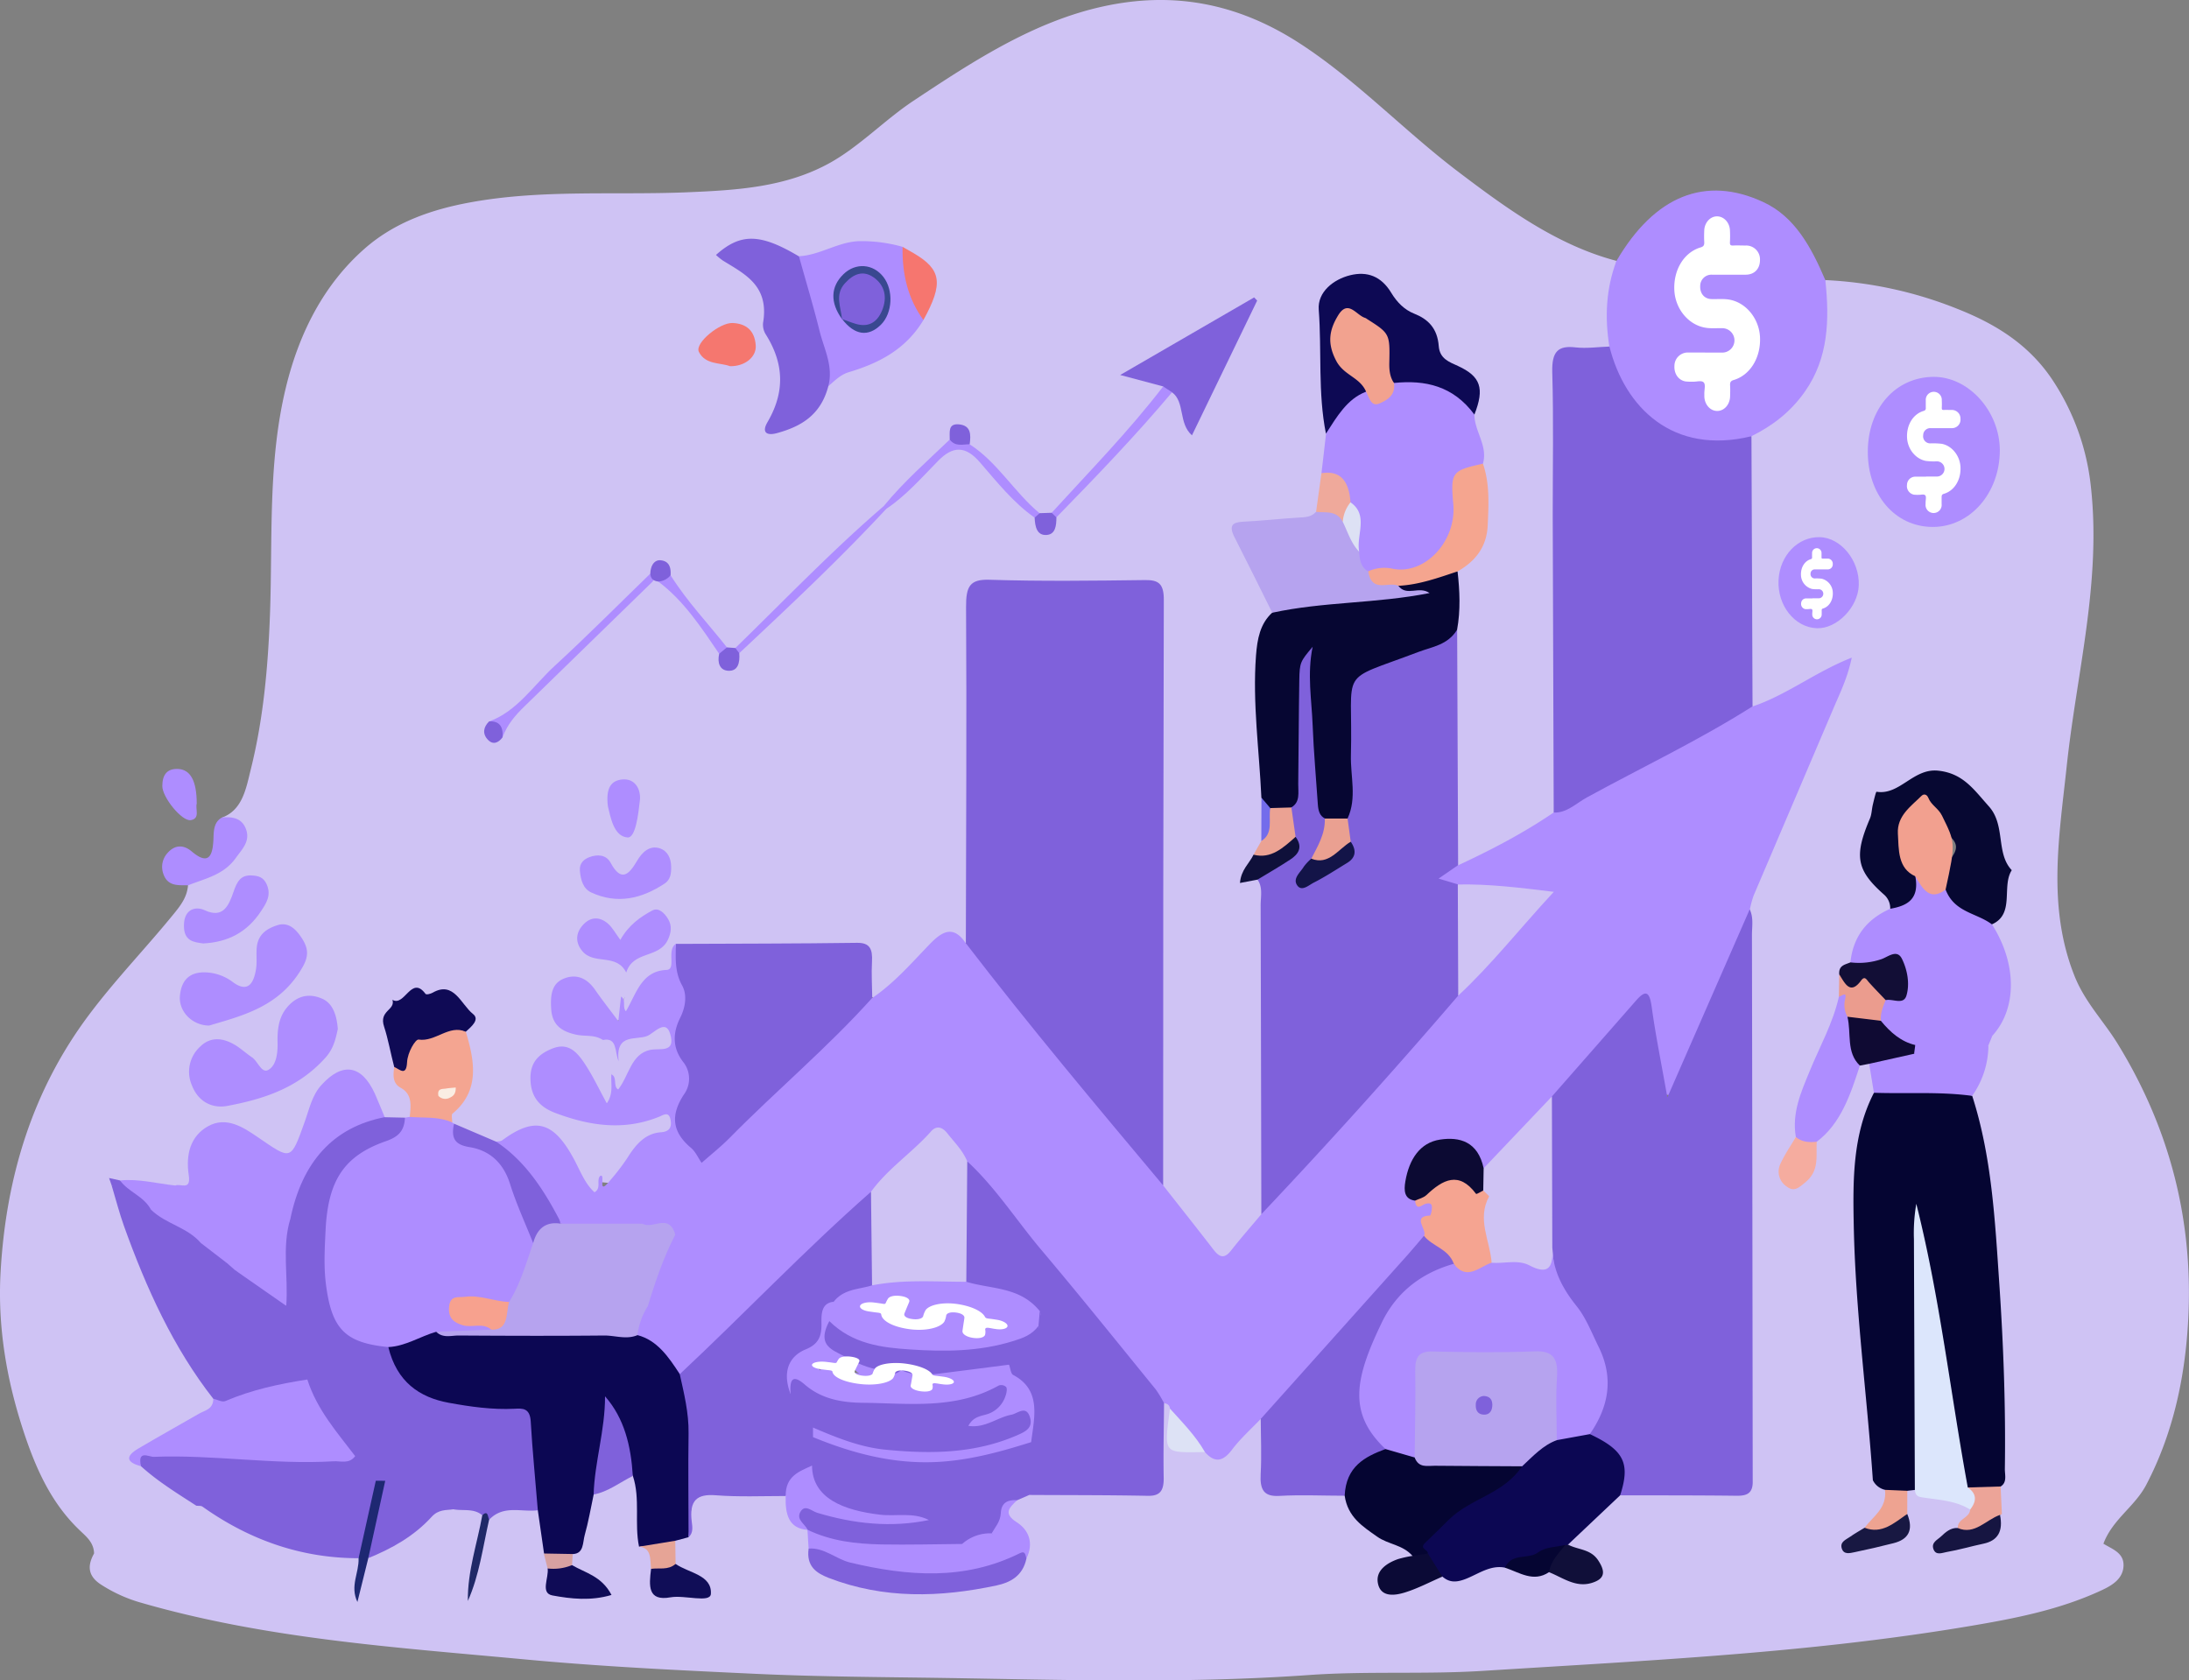 <svg id="Layer_1" data-name="Layer 1" xmlns="http://www.w3.org/2000/svg" viewBox="0 0 927.43 712.08"><rect x="0" y="0" width="927.43" height="712.08" fill="#808080" stroke="none"/><defs><style>.cls-1{fill:#cfc3f4;}.cls-2{fill:#ae8dff;}.cls-3{fill:#7f61db;}.cls-4{fill:#060632;}.cls-5{fill:#b6a3ef;}.cls-6{fill:#0d0954;}.cls-7{fill:#f5a58f;}.cls-8{fill:#f4a591;}.cls-9{fill:#0f0a55;}.cls-10{fill:#f5776f;}.cls-11{fill:#f6766f;}.cls-12{fill:#eba293;}.cls-13{fill:#efa99b;}.cls-14{fill:#0f103a;}.cls-15{fill:#736ceb;}.cls-16{fill:#050532;}.cls-17{fill:#070832;}.cls-18{fill:#0f0a33;}.cls-19{fill:#120e36;}.cls-20{fill:#f5ac9f;}.cls-21{fill:#eb9c8e;}.cls-22{fill:#eca498;}.cls-23{fill:#0c0753;}.cls-24{fill:#dce6fc;}.cls-25{fill:#0b0a36;}.cls-26{fill:#100d57;}.cls-27{fill:#0f0b56;}.cls-28{fill:#100f39;}.cls-29{fill:#181842;}.cls-30{fill:#161541;}.cls-31{fill:#1e2872;}.cls-32{fill:#dde2f5;}.cls-33{fill:#eea391;}.cls-34{fill:#e6a496;}.cls-35{fill:#202967;}.cls-36{fill:#d7a1a2;}.cls-37{fill:#f5a491;}.cls-38{fill:#0c0a33;}.cls-39{fill:#131448;}.cls-40{fill:#eaa091;}.cls-41{fill:#f7a18e;}.cls-42{fill:#f2a28f;}.cls-43{fill:#dde1f4;}.cls-44{fill:#394890;}.cls-45{fill:#faede3;}.cls-46{fill:#f2a08f;}.cls-47{fill:#fff;}</style></defs><path class="cls-1" d="M44.51,669.25c-.13-4.74-3.39-7.2-6-9.74C26.7,648.29,20.06,634,14.69,617.69,7.39,595.58,3.6,573.08,4.9,550c2.28-40.49,13.63-77.15,37.36-108.87,11.51-15.39,24.6-28.79,36.54-43.56,2.7-3.34,5.11-6.71,5.51-11.41.94-3.51,3.77-3.95,6.27-4.87a29.18,29.18,0,0,0,8-4.36c9.7-7.65,9.76-12.65.23-19.56,8.51-3.14,10.1-12.25,12-20,5.42-21.58,7.41-43.72,8.23-66.24,1.16-32-.94-64.33,6.72-95.9,5.76-23.78,16.45-44,33.32-58.85,12.82-11.29,28.54-16.67,44.81-19.65,30.51-5.59,61.25-3,91.89-4.28,20.61-.87,41.75-2,60.61-12.53,12.52-7,23.15-18.18,35.28-26.24C417,36.85,442.44,20.22,471.86,13.73s56.71-1.61,83.08,15.38c24.12,15.55,44.27,36.94,67.1,54.32,21.07,16,42.28,31.44,67.43,38.07-1,12.78.35,25.8-3.08,38.34-4.27,2.28-8.88,1.69-13.36,1.83-5.13.15-7.83,2.7-7.9,8.68,0,3.42-.12,6.83-.12,10.25q0,78.42,0,156.85c0,5.12.23,10.25-.52,15.33-.43,2.36-1.18,4.74-3,6a192.16,192.16,0,0,1-34.21,19.35c-2.55,1.11-5.37,1.18-6.72-2.63-2.21-10.82-1-21.79-1.07-32.68-.15-21.52-.28-43,.16-64.56-.12-8-.54-16.11.61-24.11.17-.64.23-1.52.65-1.85,14.34-11.5,12.67-27.67,10.06-44.1.37-7.14-3.37-13.44-3.31-20.52,1.9-13.23,1.91-13.24-9-20.56-1.83-1.23-4.19-2.44-4.64-4.63-3.08-15.14-16.65-18.69-24.57-28.5-7.57-9.38-22.28-2.32-24.23,10.53a31.34,31.34,0,0,0,1.3,14.07c1.73,5.58,2.51,11.35.83,17-2,6.92-.09,13.45.94,20.11.29,5.48-1.43,10.69-1.59,16.11a84.3,84.3,0,0,1-3,16.07c-3.5,5.79-8.94,4.8-14,4.93-21.38.54-21.57.94-11.54,22.23,2.63,5.58,7.06,10.54,5.64,17.84-7.05,19-3.62,38.8-3.1,58.31.15,5.72,1,11.46.94,17.24-.46,5.74.08,11.53-.52,17.26-.45,3.24-2,5.94-3.5,8.6-7.18,6.35.13,8.25,2.82,11.59a19.5,19.5,0,0,1,1.22,7c.06,43.12.68,86.24-.29,129.34-1.61,10-8.77,15.12-14.75,21.22-2.22,2.27-5.24,2.58-7.51.28-9.62-9.75-19.2-19.61-24.18-33.69-1.15-24.95-.43-49.91-.49-74.85-.13-53,0-106,0-158.93,0-15.7-.42-16.13-14.15-16.16-17.5-.05-35-.13-52.5,0-10,.09-10.8,1-10.83,12.41-.12,40.67,0,81.35-.06,122,0,4.09.12,8.21-.68,12.23-.83,3.58-2.57,5.34-5.91,3.55-4.76-2.54-8.21.31-11.28,3.76a227,227,0,0,1-17.11,16.76c-2.95,2.67-6.33,6.54-9.52,0-2.43-17.11-2.43-17.22-18.38-17.09-19.78.15-39.56-.58-59.3.44-4.67,11.14-18,12.39-21.79,24.61-.43,1.4-1.86,3.41-3.42,2.25-2-1.45-1.69-3.93-.07-7.62-2.43,4,.68,9.05-3,10-3.18.84-5.08-3-7-5.54a50.69,50.69,0,0,0-4.87-6c-2.83-2.81-6-4.86-9.81-3.09-3.28,1.5-4,4.84-3.71,8.46.4,5.12,3.29,7.78,7.43,9,4.29,1.22,9.12.41,12.66,4.4,3.23,4.27,4.34,9.41,4.86,14.8-.31,4.59,1.55,11.18-3.06,12.84-5.73,2.06-6.29-5.72-8.86-9.43-1.67-2.41-3-5.13-5-7.28-3-3.3-6.47-5.1-10.67-3.08-3.56,1.71-6.18,4.49-6.32,9.14-.17,5.37,2.2,9.31,6.52,11.2,11.38,5,23.07,7.8,35.36,5.26,2.37-.49,4.7-1.25,7.06-1.78,3.35-.75,7.58-3.42,9.2,2.37s-2.36,7.76-6.46,8.74c-8,1.91-11,10.14-16,15.85-2.83,3.23-2.76,3.28-8.55,2.64-.63-.07,0,.59-.06.9-.81,8.82-4.34,4-6.77,1.49-2.89-3-4.43-7.28-6.57-11-8-13.91-14-15.66-26.68-7.92a8,8,0,0,1-3.47,1.07,68,68,0,0,1-18.73-7.8,9.55,9.55,0,0,1-1.74-2.23c-.48-1.23-1.27-2.86-.37-3.8,9.54-9.93,7.76-22.49,6.51-34.94,4.48-8.25-2.82-10.56-6.27-12.31a21.06,21.06,0,0,0-16.27-1.3c-8.31,2.91-10.58,8.19-8.38,17.94.81,3.59,2.72,6.77,3.11,10.54,0,3.54,1.56,6.11,3.72,8.57,3.39,3.88,4.39,8.45,1.9,13.53a6.31,6.31,0,0,1-2.45,1.7,11.8,11.8,0,0,1-8.53-.44c-3.5-2-4.52-6.17-6.27-9.68-5.67-11.4-14.31-11.85-21-1-2.94,4.79-4.5,10.36-6.1,15.85-4.41,15.19-6.79,16.17-18,7.18a41.79,41.79,0,0,0-11-6.78c-11.52-4.44-18.62.42-18.74,14.09-.07,7.71-2.56,10.58-8.92,10.24-6.92-.76-13.79-2.22-20.77-2.29a10.57,10.57,0,0,1-2.36-.68c-.53-.21-1.18-1-1.37-.87-1.36.73.5,1.11.26,1.85a350.08,350.08,0,0,0,42.11,89.06c1.22,6-3,7.55-6.33,9.33-7.51,4-14.82,8.48-22.18,12.85-1.69,1-5.44,1.88-1.66,5.37,7.39,6.87,16.65,10.57,23.62,18.12C91.48,654,88,656,84.85,656.51c-13,2-25.07,6.85-36.85,13A3.67,3.67,0,0,1,44.51,669.25Z" transform="translate(-4.65 -10.97)"/><path class="cls-1" d="M778,129.66a171.39,171.39,0,0,1,56.05,12.23c15.83,6.26,30.36,15,40.53,30.59a101,101,0,0,1,15.94,44.79c4.45,40.31-6,78.76-10.21,118-3.17,29.88-8.46,59.82,3.27,89.27,4.46,11.2,12.36,19.08,18.31,28.78,21.33,34.74,31.84,73,29.94,115.13-1.14,25.22-6.29,49.59-17.84,71.66-4.91,9.37-14.28,14.62-18.17,25-6.33,2.32-11.48-2.28-17-4.09-9-3-18.9-2.58-27.2-8.52-2.15-3.91-1.75-8.14-1.22-12.38,1.85-16.67,1.5-33.42.54-50.07-2.15-37.39-3.63-74.91-11.69-111.52.36-8.51,4.66-15.78,6-24a27.87,27.87,0,0,1,2.49-5.79c8.42-11.59,7.15-24.27,3.18-37.19-.86-2.82-2.84-5.18-2.89-8.39,9.85-17.36,4.06-39.36-5.27-53-5.11-7.45-12-11.81-20.52-9.62-17.71,4.53-30.11,15.87-25.86,37.23a14.6,14.6,0,0,0,5.35,9.05c2.76,2.21,5.15,4.84,4.81,9.2-.65,3.49-3.29,4.6-5.68,5.84-6.35,3.31-8,10.39-10.74,16.67-1.29,2.29-3.61,3.77-4.08,6.72s-.17,5.79-.46,8.67c-1.47,9.94-6.13,18.39-10,27.23-4.25,9.82-8.17,19.72-8.36,30.92-.89,4.75-4.23,8.13-5.59,12.61-.73,2.44-.48,4.77,1.71,6.18,1.93,1.25,3.24-.23,4.74-1.45,4.5-3.68,3.71-9.66,5.21-14.64,8.73-9.59,12.38-23,19.63-33.69a4.1,4.1,0,0,1,4.17,1c3,4,3.37,8.6,2.57,13.51-9.78,27.88-7.3,56.82-5.4,85.61q2.21,33.57,6.15,67A32,32,0,0,1,800,639.3c-1.48,5.24-5.36,6.39-9.34,6-13.74-1.22-27.42-3.07-41.11-4.86a5.47,5.47,0,0,1-3-2.11c-2.83-5.33-2.09-11.27-2.09-17,0-73.82-.22-147.63.1-221.41-1.58-6.14.82-11.36,3.24-16.49,11.81-25,21.13-51.31,33-76.24a37.61,37.61,0,0,0,3.83-11.85c-11,3-19.47,10.74-29.46,14.39-3.64,1.33-7.62,3.89-9.8-2.51-1.88-18.33-.77-36.7-.8-55,0-18-1-36,.64-54,1-4.84,4.72-6.65,8-9,16.3-12,25.51-28.1,23-51C775.73,135.12,775.87,132.05,778,129.66Z" transform="translate(-4.65 -10.97)"/><path class="cls-1" d="M852.81,652.56a134.5,134.5,0,0,1,43,12.53c3.61,2.3,8.74,3.78,8.53,9.39s-5,8.34-9.13,10.29c-17.62,8.23-36.3,11.9-55,15.07-36.51,6.19-73.24,10-110.09,12.83-32.4,2.5-64.8,4.29-97.21,6.33-24.73,1.55-49.44,0-74.08,1.79-51.84,3.65-103.72,2-155.55,1.19-26.18-.38-52.42-.51-78.59-1.73-32.73-1.52-65.48-3.08-98.11-6.15C172,709,117,705.43,63.53,689.86a62.55,62.55,0,0,1-15.77-7.23c-5.41-3.37-6.52-7.56-3.25-13.38C56.54,661.7,69,655.69,83,654.63c2.26-.17,6.81.2,4.85-5.59,1.47-1.84,3.3-1.65,4.9-.61,19.56,12.77,40.92,18.66,63.12,21.37,4.47,3.53.54,7.71.76,11.26,1-3.41,1.46-7.35,3.22-10.83,9.47-6.36,19.5-11.64,28.1-19.62,2.63-2.43,6.12-2.48,9.44-2.61,4.28.19,8.81-.56,12.07,3.77.94,10.66-3.93,20-4.92,30.16,1.6-9.15,4.15-18.17,5.87-27.45,6.38-9.47,14.54-6.94,22.71-4.39,3.12,5.25,2.41,11.65,4.09,17.33.33,2.55,1.2,5,1.38,7.56,1.14,11.19,1.84,11.55,18.84,9.27-3-4.9-9.65-4.66-11.35-10.84a9,9,0,0,1,.37-4.5c5.29-7.55,3.52-18.26,9-25.74,5.91-3.14,11.05-9,18.52-6.62,5.68,7.71,1.66,17.24,3.79,25.61,1.67,4.1,5,7.43,4.56,12.53-.91,7.9,2.06,11.37,9.1,10.4,3.18-.44,6.5.75,10.26-1.21-3.39-5-9.83-5.44-12.18-11.17a12.62,12.62,0,0,1,.46-9.47c1.19-1.8,2.88-3,4.12-4.77,4.67-16.92,4.67-17,21.3-16.9,6.8,0,13.66-.8,20.39.93,3,1,4.06,3.93,4.46,7,.57,4.31,3.28,6.19,6.24,8a6.28,6.28,0,0,1,1.81,2.42c1,2.51,1,5.21,1.3,7.87.89,5.86,4.6,8.48,9.12,10.06,21.43,7.53,43.23,6.18,65,3,5.45-.8,10.18-4,13.2-9.67,3.25-5.18.82-9.09-2.42-12.53-5-5.32-4.63-9.88,1-14.08a15.13,15.13,0,0,1,7.12-2.69c11.37-.69,22.76-.27,34.13-.32,19.21-.1,17.68,1.06,17.82-19.65,0-5.05-.49-10.2,1.4-15.05,1.3-2.34,3-2.63,4.94-1.11a7.54,7.54,0,0,1,.78,3.78c0,14.19,0,14.19,13.25,15.08,7.62,3.53,11.33-3.22,16.21-7.51,2.55-2.24,4.71-9.7,9.57-2.7,1.43,6,.93,12.14.85,18.2-.08,6.54,2.52,9,8.12,9.09,8,.18,16.15-1.18,24.1,1.17,6.71,10.57,15,18.74,26.33,22.43,2.14.7,3.48,2.54,3,5.39-1.68,3.33-5.12,3-7.6,4.67-1.79,1.22-3.91,2.54-3.37,5.26.68,3.42,3.43,3.28,5.79,3,6.24-.76,11.5-5.36,17.81-6,5.49.83,10.66-.41,15.68-3A16.78,16.78,0,0,1,642,673.19c6,1.39,11.88,3.36,18.09,2.38,4.62-.24,8.53,3.24,13.1,3.22,2.33,0,5.39.78,6.31-2.35,1-3.31-2-4.42-4.05-5.68-2.51-1.53-6.08-1.41-6.85-5.68,5.82-10.81,15.34-16.54,24.42-22.92,12.83-1.31,25.68-.46,38.52-.56,5.45,0,10.71-.56,15.72-3.13,13.06-.51,25.89,1.69,38.79,3.61,4,.59,9.73,3.87,12.09-3.87,3.19-.26,4.73,2.26,6.31,4.74,1.53,8.83-4.3,12.65-9.11,17.16-2,1.91-4.84,2.58-6.86,6.24,6.21-1.42,11.87-1.51,17.3-3.73,4.75-1.94,6.9-5.18,5-10.92-.47-3.1-.61-6.15,1-9a3.83,3.83,0,0,1,3.74-1.3c5.27,2.23,11,2.07,16.36,3.57,3.12.86,6.31,1.78,8.18,5.23.63,4.92-3,6.75-5.34,9.56-1.94,1.9-5,2.12-6.56,6.82,8.65-3.19,18.54-.29,22.83-12.23A3.76,3.76,0,0,1,852.81,652.56Z" transform="translate(-4.65 -10.97)"/><path class="cls-2" d="M778,129.66c1.8,16.81,1.33,33-8.6,47.17-6.12,8.76-13.9,14.62-22.74,19C731,206,705.54,198.18,693.3,179c-3.93-6.16-9-12.26-6.79-21.14-2-12.42-1.44-24.57,3-36.32,16.17-27.66,37.71-36.34,62.24-24.93C765.12,102.81,772.06,115.77,778,129.66Z" transform="translate(-4.65 -10.97)"/><path class="cls-2" d="M98.79,357.34c4-.24,8.1,0,10,4.77,2.08,5.33-1.6,8.69-4.16,12.32-5.22,7.38-13.09,8.77-20.29,11.69-4.12-.11-8.73.61-10.55-5.05a8.7,8.7,0,0,1,1.65-8.43c3.3-3.92,7.09-3.71,10.45-.86,7.57,6.39,9,1.29,9.22-6C95.2,362.21,95.58,359.05,98.79,357.34Z" transform="translate(-4.65 -10.97)"/><path class="cls-2" d="M88,351.5c-.68,2.28,1.57,6.31-2.51,7-3.75.63-12.11-9.7-12.07-14.46,0-5,2.23-7.43,6.66-7.23C85.34,337.06,88,341.87,88,351.5Z" transform="translate(-4.65 -10.97)"/><path class="cls-2" d="M538.8,612.23c-4.08,4.3-8.54,8.22-12.14,13-3.84,5.08-7.29,5.79-11.5,1.07-6.21-4.81-12.39-9.67-14.81-18.4-.19-1.67-1.26-2.14-2.51-2.35-14.88-13.42-25.89-31-39.17-46.22-15.64-17.86-29.86-37.26-45.6-55-9.27-14.13-9.32-14.21-21.55-3.18-5.59,5-11.5,9.7-16.43,15.65-24.16,23.52-48.27,47.1-72.81,70.13-3,2.82-5.87,5.88-9.78,7.12-7-4.88-12.29-12.21-18.88-17.72-.74-5.76,1-10.23,5.39-13.28,14-6.46,16.08-12.51,9.71-27.8-3.2-4.74-9-1.44-12.51-5.17-.84-2.3.2-3.87,1.61-5.29a6.36,6.36,0,0,1,3.38-1.33c11.79.06,17.46-7.49,19.33-19.82,22.73-23.76,47-45.54,70.33-68.48a4.63,4.63,0,0,1,3.34-1.31c9.09-6.12,16.47-14.61,24.18-22.62,5.23-5.43,10.09-8.59,15.48-.52,9.28,4.12,13,14.68,19.56,21.89C453.06,454,470,478.33,489.56,499.91c3.54,3.91,5.6,8.66,7.89,13.37,7.14,9.09,14.32,18.14,21.38,27.29,2.44,3.16,4.54,3.92,7.32.4,4.16-5.3,8.59-10.33,12.9-15.48,6.83-12.68,17.13-21.76,26.29-31.93,18.63-20.68,37.21-41.41,56-61.87,11.33-13.49,24-25.45,35.17-39.8-12-4.62-24-2.17-35.44-4.51a14,14,0,0,1-3.56-.73c-1.69-.64-3.88-1-4.17-3.31-.37-3,2.22-3.66,3.94-4.78,1.54-1,3.24-1.87,5.13-.92,13.91-6.47,27.57-13.56,40.49-22.36C672.24,347,683.4,342.48,694,337c16.1-8.41,32-17.39,48.08-25.78,1.62-.84,3.23-1.94,5.11-.9,14.32-4.77,26.73-14.7,42-20.67-1.78,8.62-5,15-7.79,21.59q-16.89,39.65-33.8,79.27a43.34,43.34,0,0,0-1.56,5.8,10.37,10.37,0,0,1-.7,5c-9.33,23.23-18.61,46.49-29.19,69-1.12,2.38-2.55,5.19-5.38,4.55-3.36-.77-3.43-4.41-3.57-7.4-.42-8.24-2.88-16-4.28-24-1.14-6.6-3.16-7.2-7.33-2.36-10.5,12.18-21.23,24.12-31.83,36.19-7.75,8.89-16.62,16.38-24.41,25.23-1.68,1.91-3.55,3.66-6.17,3.62-4.87-3.4-7.79-9.87-14.89-9.85-10.51,0-17.67,10.84-13.55,21.63,9.05,2.31,9,2.3,5.21,12.08-.72,1.82-.34,4-1,5.83-20.09,25-41.32,48.69-63.19,71.65C543.72,609.52,541.65,611.7,538.8,612.23Z" transform="translate(-4.65 -10.97)"/><path class="cls-3" d="M497.45,513.28c-28.29-33.75-56.61-67.48-83.59-102.61.09-47.48.39-95,.09-142.45-.05-8.76,1.58-11.83,9.84-11.58,22,.69,44,.41,66,.13,5.65-.07,8,1.46,7.94,8.49Q497.41,389.27,497.45,513.28Z" transform="translate(-4.65 -10.97)"/><path class="cls-3" d="M747.16,310.29c-22.75,14.42-46.81,25.79-70.24,38.62-4.49,2.46-8.51,6.65-14,6.37q-.21-63-.42-126.06c0-20.16.39-40.33-.19-60.47-.25-8.87,2.47-11.42,9.8-10.58,4.75.54,9.61-.19,14.42-.35,6.52,25.8,26.84,46.13,60.17,38Q746.93,253.08,747.16,310.29Z" transform="translate(-4.65 -10.97)"/><path class="cls-3" d="M622.47,432.85q-40.71,47.47-83.42,92.64-.12-65.48-.29-130.94c0-3.62,1-7.54-1.33-10.84,1.19-6,6.68-5.8,10-8.73s6.42-5.17,4.1-10.57c-1.22-4.2-2.19-8.41-.83-12.81,3.72-14.76,1.18-29.85,1.87-44.76.27-5.77-.27-11.64,1.93-17.1,1.13-2.79,2.54-6.56,5.43-5.94,3.07.66,2.75,4.76,2.72,7.79-.17,18.41,1.45,36.71,2.65,55a39.47,39.47,0,0,0,1.78,8.94c2,7.76-1,14-4.76,20-1.39,2.16-3.58,3.64-4.39,6.34,11-.78,17.44-6.37,17.41-15A44.07,44.07,0,0,1,574,356c1-15.27.42-30.56.4-45.83,0-9.4,3.31-15.24,11.27-18.38,12.09-4.76,24.3-9.07,36.34-14q.21,49.89.41,99.79l-8.27,5.69,8.14,2.44C627.16,401.44,626.49,417.13,622.47,432.85Z" transform="translate(-4.65 -10.97)"/><path class="cls-2" d="M176.21,484.58l2-.33c6.5-4.17,12.48-3.28,18,2.35l.77.52a10.79,10.79,0,0,0,7.92,7.52c9.72,2.41,15.6,9.56,19.09,19.72,2.72,7.92,6.09,15.56,8,23.85-2.19,9.76-3.94,19.78-12,26.12-4.87,1.47-9.53-1.21-14.34-1-2.51.14-6.35-1.1-6.6,3-.18,3,3.4,3.21,5.76,3.61s4.87.31,6.95,1.95c1.45,1.13,1.93,2.52.37,4.1-6.82,3.28-14,.82-21,1.94-7.31,1.65-14.08,5.87-21.75,5.83-17.93-.11-24.91-6.48-28.52-26.32a96.23,96.23,0,0,1-.52-30.43c2.18-15.59,8.36-28.35,22.8-33.58C168.14,491.65,172.3,488.34,176.21,484.58Z" transform="translate(-4.65 -10.97)"/><path class="cls-3" d="M176.21,484.58c-.22,5.89-3.14,8.23-8,9.94-17.74,6.2-24.59,16.54-25.62,37.77-.36,7.44-.8,15,.09,22.36,2.4,19.7,8.24,25.32,26.5,27.14,5.77,4.87,8.51,13.1,15.45,16.88,8.72,4.76,18.1,5.39,27.29,5.78,19.88.85,19.16-1.72,21.38,24.87.59,7,4.1,14.67-.75,21.61-7,.92-14.58-2.42-20.69,4.05-1.79.92-1.06-2.91-2.87-1.94-3.73-3.07-8.17-1.72-12.26-2.52-10.59.58-20.33-2.44-29.28-8.81a33,33,0,0,1-3.7-1.51c-4.14-2.78-6.47-7.7-10.14-11.05-8.63-9.78-16.27-20.36-21.17-33.2-3.36-9.5-6.52-19.07-8.14-29.21a21.52,21.52,0,0,1-.18-3.21c-.13-12-2-24.12,1-36,4.46-19.84,13.86-35,31.42-42.36,3.63-1.52,7.26-3.49,11.13-.78Z" transform="translate(-4.65 -10.97)"/><path class="cls-3" d="M374.2,433.81c-19,21.17-40.53,39.15-60.37,59.29-3.76,3.82-7.95,7.1-11.94,10.64-12.4-6.18-14.71-15.45-10.41-28.64,1.73-5.32,2.1-9.77-.56-14.53-1.3-2.33-2.95-5.27-2.17-7.63,4.57-13.81-.56-28.17,2.25-42,25.57-.11,51.15-.1,76.72-.45,5.45-.08,6.66,2.57,6.37,8C373.81,423.57,374.14,428.7,374.2,433.81Z" transform="translate(-4.65 -10.97)"/><path class="cls-2" d="M291,410.94c-.07,6-.56,11.85,2.66,17.64,2.14,3.84,1.49,9.05-.8,13.61-3.2,6.4-3.42,12.73,1.22,18.76a11.31,11.31,0,0,1,.71,13.25c-6.26,9.16-5.46,16.41,2.66,23.21,1.85,1.55,3,4.18,4.44,6.32-1.61,17.47-5.94,21.55-23.41,22.07-9.45,4.76-19.35,2.08-29.08,2.19-2,0-4-1.44-6.06,0-2.89,1.12-4.5-.92-5.88-3.22-6.05-10.13-12.7-19.62-21.84-26.49a2.87,2.87,0,0,1-.81-3.54c.88-.18,1.93-.07,2.63-.58,13.89-10.22,21.78-8.07,30.48,8.17,2.59,4.85,4.59,10.26,8.6,13.86,3.07-1.7.63-5.26,2.46-6.94,2.4-1.15-1.35,8.54,3.65,2.51a92.55,92.55,0,0,0,7.74-10c3.61-5.81,7.67-10.55,14.35-11,2.95-.2,4.66-1.57,4.06-5.08-.67-4-3-2.25-4.88-1.49-14.81,6-29.3,3.91-43.85-1.56-6.43-2.42-10.46-6.42-10.66-14.32-.19-7.33,3.68-10.81,9.37-13.06,7-2.77,10.76,2,14.16,7.26,3.11,4.83,5.63,10.16,8.82,16,3-4.37,1.58-8.55,1.95-12.34,1.23-2.18,2.85,5.9,4.77-.71,2.42-8.37,5.87-10.13,16.32-13.54-9.65.22-12.5,1.82-18.11,10.41-4.26-1.93-1.68-9.54-6.66-10.71-3.57-2.35-7.64-1.36-11.41-2.24-5.16-1.2-9.9-3.4-10.41-10.66-.37-5.34-.08-10.69,5-12.92,5.26-2.31,9.94-.65,13.56,4.57,2.88,4.16,6,8.1,9.87,13.32.49-4.51.81-7.39,1.14-10.42,2.34,1.46.4,4.44,2.08,6.22,4.4-7.39,6.55-17.06,17.16-17.51C291.37,421.86,286.91,413.54,291,410.94Z" transform="translate(-4.65 -10.97)"/><path class="cls-4" d="M566,357.8c-2.25-1.11-2.8-3.29-3-5.82-.74-11.22-1.78-22.43-2.21-33.66-.41-10.84-2.4-21.67,0-33.28-5.22,6.21-5.53,6.61-5.66,14.12-.24,14.67-.26,29.35-.45,44-.05,3.61.93,7.73-2.93,9.95-2.42,2.67-5.31,2.92-8.42,2.14s-3.17-3.91-4.26-6.3c-.9-20.06-3.8-40-2.28-60.19.53-7,1.73-13.5,6.87-18.18,6.84-7.29,15.72-5.3,23.76-6.13,11.92-1.23,23.85-3.57,35.93-2,1.19-.3.46-1.95.49-.58,0,.05-.17.08-.49.05-2.45-.23-5.6,1.87-6.79-2.6,8-4.82,16.35-8,25.62-6.24.94,8.26,1.31,16.52-.2,24.76-4,6.49-10.51,7.16-16.37,9.39C570.8,300.44,578,293,577,331c-.23,8.91,2.62,18.12-1.41,26.79C572.37,360.7,569.16,360.09,566,357.8Z" transform="translate(-4.65 -10.97)"/><path class="cls-2" d="M564.52,211.49q1-8.38,1.94-16.76c1.91-11,7.81-17.11,17.55-18.61,6.47,6,8.43-2.32,12.2-5,15.78-3,27.5,2.52,33.11,15.48,0,7.21,5.77,13.12,3.63,20.81a12.59,12.59,0,0,1-5.05,4.13c-4.65,2-5.88,5.49-5.57,11.11,1.12,19.71-11.38,33.43-28.71,32-3.29-.28-6.59.4-9.86-.42-3.81-1.55-5-5.05-5.45-9.19-.66-6.59,1.19-13.53-2.11-19.76C574.44,218.38,569.75,214.64,564.52,211.49Z" transform="translate(-4.65 -10.97)"/><path class="cls-3" d="M125.93,566.86q4.45,14.35,8.89,28.7c-.3.59-.55,1.5-1,1.65-11.42,3.61-22.92,6.87-34.51,9.67-2,.47-3.11-1.71-4.31-3.2C78.13,582.14,66.69,557,57.2,530.57c-2-5.6-3.5-11.45-5.22-17.19,7-1.07,10.77,6.39,16.67,8.25,7.21,4.92,16.19,6.51,21.62,14.76,2,5.68,6.27,7.64,11.1,8.71,2.19.68,3.68,2.39,5,4.3.56.77,1.09,1.55,1.71,2.25,7,7.77,7,7.77-1.73,11.79-6.43-.88-12.37,2.1-16.7,2.2,4.72-2.09,11.94-1.07,18.63-3.41C115,560.05,121.26,559.48,125.93,566.86Z" transform="translate(-4.65 -10.97)"/><path class="cls-3" d="M155.13,628c3.88,2.42,6,6.71,8.74,10.4a47.36,47.36,0,0,1-7.3,32.86c-23.9,0-45.89-7.48-66.11-21.84-.68-.49-1.74-.29-2.63-.41-8-5.18-16.18-10.17-23.44-16.73-4.15-6.62,1.64-6.36,4.21-6.73a97,97,0,0,1,26.14-.29c17.14,2.19,34.28,1.64,51.43,1.7A76.55,76.55,0,0,1,155.13,628Z" transform="translate(-4.65 -10.97)"/><path class="cls-2" d="M167.65,484.36c-21.86,4.27-35,18.94-40,43.18-2.65,2.57-5.58,1.81-8.47.81-12-4.14-23.68-9.24-36.26-10.76-2-.24-4.24-1-4-4.26,2.18-1,6.72,2.41,5.7-4.38-1.32-8.79.69-16.51,8.11-20.7,7.77-4.39,15,.39,21.13,4.59,14.36,9.82,13.89,10.21,20-6.82,1.86-5.22,3-10.9,6.93-15.24,8.87-9.8,17-8.72,22.66,3.57C164.89,477.63,166.23,481,167.65,484.36Z" transform="translate(-4.65 -10.97)"/><path class="cls-2" d="M155.13,628c-2.57,3.48-6.1,2-9.25,2.19-25.41,1.52-50.7-2.88-76.1-1.89-2,.08-7-3.11-5.39,4-5.81-1.58-7.15-4-1-7.6,8.48-5,17-9.73,25.54-14.66,2.52-1.47,6.06-1.81,6.1-6.38,1.72.39,3.73,1.61,5.12,1,11.23-4.8,22.9-7.29,34.71-9.12C139,608.43,147.48,617.92,155.13,628Z" transform="translate(-4.65 -10.97)"/><path class="cls-5" d="M580.52,244.76c.15,3.43.67,6.65,3.83,8.31,3.45,4.17,9.44,1.56,12.75,6.13,3.55,4.7,8.68-.11,13.23,3.07-22.47,4.48-44.86,3.6-66.65,8.34-5.3-10.65-10.55-21.33-15.95-31.9-2.61-5.11-.92-6.46,3.64-6.67,7.78-.37,15.55-1.26,23.34-1.74,2.73-.17,5.41-.08,7.53-2.46,4.42-3.19,8.27-2.26,11.68,2S579,239.39,580.52,244.76Z" transform="translate(-4.65 -10.97)"/><path class="cls-3" d="M355.6,174.57c-3.19,12.34-11.65,17.16-21.76,19.93-4.35,1.2-6.61-.25-4-4.69,7.48-12.8,6.95-24.89-.74-37.12a7.83,7.83,0,0,1-1.16-4.88c2.68-15.83-7.7-20.66-17.05-26.44A25.79,25.79,0,0,1,308,119c10.45-9.35,18.74-9.15,35.13.6,3.61,1.5,4.23,5.28,5.29,8.78,3.06,10.22,5.35,20.71,8.33,31C358.29,164.54,358.8,169.75,355.6,174.57Z" transform="translate(-4.65 -10.97)"/><path class="cls-6" d="M629.32,186.65c-9-12.22-20.92-14.75-34.06-13.4-5.17-3.13-4.46-8.54-3.4-13.38,2.43-11.1-6.8-9-10.83-12.52-2.79-2.46-6.34-2.17-8.62,1.74-3.38,5.84-1.68,10.89,2.06,15.63,2,2.57,4.57,4.32,6.95,6.35,1.57,1.34,4.56,2.53,2,5.88-8,3-12.36,10.6-17,17.78-3.46-17.31-1.73-35-3.05-52.56-.57-7.46,6.26-12.85,13.35-14.58s13.07.32,17.37,7.45c2.41,4,5.6,7.22,9.72,8.84,5.87,2.31,9.83,6.19,10.4,13.74.4,5.38,4.44,6.73,8.11,8.41C632,170.47,633.7,175.5,629.32,186.65Z" transform="translate(-4.65 -10.97)"/><path class="cls-2" d="M78.87,513.33c16.73,2.61,32.35,10.18,48.76,14.21-3.64,12.08-.76,24.54-1.71,36.77-9.24-1.34-15.09-8.92-21.69-15.11l-3.52-3.09q-7.17-1.32-10.92-8.38c-5.93-6.87-14.84-8-21.16-14.16-4.41-4.09-10.63-5.7-13.13-12.39C63.4,510.38,71.09,512.49,78.87,513.33Z" transform="translate(-4.65 -10.97)"/><path class="cls-2" d="M147.77,447c-.92,4.35-1.87,8.42-5.23,12.16-11.66,13-26.5,17.61-41.7,20.46-5.4,1-11.82-1-14.84-8.63a14.4,14.4,0,0,1,3.44-16.5c4.83-4.77,10.65-3.57,16,.05,2,1.41,3.95,3.09,6,4.49,2.48,1.69,4.06,6.95,6.92,5.29,3.51-2,4-7.46,3.89-11.78-.13-6.46.78-11.87,5.53-16.3,4.35-4,9.11-4,13.53-2S147.36,441.39,147.77,447Z" transform="translate(-4.65 -10.97)"/><path class="cls-2" d="M355.6,174.57c2.2-8.49-1.84-15.77-3.73-23.4-2.64-10.63-5.8-21.09-8.73-31.63,8.74-.4,16.44-6,25.25-6.37a63,63,0,0,1,18.66,2.4c3,10.31,5.91,20.66,8.84,31-7.6,12.68-19.21,18.38-31.55,22.09C360.57,169.79,358.36,172.34,355.6,174.57Z" transform="translate(-4.65 -10.97)"/><path class="cls-3" d="M497.47,174.72l-18.22-4.85C499,158.45,517.48,147.72,536,137l1.29,1.33-27.63,57.11c-5.82-5.12-2.86-14.12-8.45-18.24C499.13,178,498.16,176.63,497.47,174.72Z" transform="translate(-4.65 -10.97)"/><path class="cls-2" d="M93.24,445.55c-7.22-.05-13-6.05-12.35-12.68.78-8.26,5.9-10.42,12.31-9.76a20.31,20.31,0,0,1,10.07,4c6.13,4.55,8.85,1,9.87-5.61.46-3,0-6.13.3-9.16.57-5.65,4.52-7.92,8.56-9.27,4.62-1.55,7.83,1.26,10.57,5.52s2.9,7.49.38,12C123.47,437.43,107.88,441.21,93.24,445.55Z" transform="translate(-4.65 -10.97)"/><path class="cls-7" d="M597.1,259.2c-4.29-1.95-11.25,3.24-12.75-6.14A16.47,16.47,0,0,1,594.8,252c13.72,2.63,26.94-11.83,25.58-27.32-1.19-13.64-.7-14.31,12.57-17.22,2.93,8.53,2.4,17.46,2,26.27-.46,9.41-5.62,15.29-12.7,19.35C614,255.81,605.78,258.81,597.1,259.2Z" transform="translate(-4.65 -10.97)"/><path class="cls-8" d="M196.24,486.6c-5.81-2.6-12-1.82-18-2.35.53-4.83,1.12-9.62-3.83-12.33-3.4-1.86-3.29-5.3-2.71-8.83a25,25,0,0,0,4.5-6.31,19.53,19.53,0,0,1,25.8-8.62c3.87,12.77,5.94,25.13-5.66,34.73C195.81,483.34,196.26,485.33,196.24,486.6Z" transform="translate(-4.65 -10.97)"/><path class="cls-9" d="M202,448.16c-7.09-3.16-12.87,4.41-20,3.32-1.31-.2-4.68,5.37-4.88,9.6-.31,6.15-3.16,3-5.45,2-1.5-5.7-2.61-12-4.29-17.07-2.29-6.9,4.89-6.93,3.54-11.37,5.18,3.08,8-10.64,14-2.53.36.49,2.17,0,3.08-.51,8.92-5.12,12,5,17,9C208.14,443,204.22,446.12,202,448.16Z" transform="translate(-4.65 -10.97)"/><path class="cls-2" d="M267.47,409.25c3.47-6.19,8.4-9.73,13.57-12.48,2.64-1.4,5.19,1.09,6.76,3.79s1.25,5.6-.17,8.61c-3.83,8.11-14.73,4.51-17.66,13.91-4.2-8.35-13.63-3.05-18.64-9.12-2.93-3.55-2.84-7.47.16-10.89,3.2-3.66,7.09-3.78,10.6-.84C264.18,404,265.6,406.74,267.47,409.25Z" transform="translate(-4.65 -10.97)"/><path class="cls-2" d="M289,378.27c.07,2.84-.31,5.48-2.7,7.07-9.89,6.54-20.23,8.89-31.18,3.8-3.42-1.59-4.44-5.33-4.79-9.16-.3-3.32,1.85-5,4.12-5.83,3.28-1.18,7-1.14,8.94,2.48,4.42,8.13,7.65,5.11,11.12-.8,2.27-3.88,5.41-6.77,9.74-5.37C287.26,371.45,289,374.43,289,378.27Z" transform="translate(-4.65 -10.97)"/><path class="cls-2" d="M90.74,410.75c-3.7-.54-8.21-.78-8.16-7.56,0-7,4.92-8.32,8.76-6.53,7.79,3.64,10.21-1.83,12.26-7.81,1.47-4.28,3-7.11,7.54-6.92,2.91.13,5.22.67,6.6,4,1.91,4.58-.36,7.89-2.49,11.13C109.31,406.11,101.09,410.24,90.74,410.75Z" transform="translate(-4.65 -10.97)"/><path class="cls-3" d="M214.81,494.73c12,7.9,20,19.93,26.88,33.16a1.89,1.89,0,0,1,.42,1.63c-.13.55-.26.83-.39.83-4.33,1.28-7.11,5.57-11.17,7.4-3.31-8.34-7.1-16.48-9.8-25.07-3-9.55-9.23-14.35-17.22-15.63-6.09-1-7.87-3.64-6.52-9.93Z" transform="translate(-4.65 -10.97)"/><path class="cls-10" d="M313.93,166.14c-4.08-1.56-10.46-.55-13.19-6.09-1.82-3.69,8.86-12.49,14.37-12.21s9.27,3,9.73,9.49C325.19,162.24,320.23,166.28,313.93,166.14Z" transform="translate(-4.65 -10.97)"/><path class="cls-2" d="M211.88,316.66c11.68-4.12,18.8-15.26,27.75-23.5,14-12.86,27.41-26.39,41.1-39.66,2.09,2.69.64,3.69-.44,4.75q-26.69,26-53.39,52c-3.88,3.76-7.37,7.77-9.35,13.19C215.22,321.66,212.77,320,211.88,316.66Z" transform="translate(-4.65 -10.97)"/><path class="cls-2" d="M443,230.32c-8.93-6.27-15.94-15.07-23.17-23.43-6.13-7.1-11.45-7-17.68-.67-7.06,7.18-13.76,14.9-22.05,20.4-.94.22-1.24-.22-1-1.23,8.51-10.4,18.41-19,27.92-28.14,3.17-1.25,5.93-.34,8.45,2,11.66,7.42,19,20.41,29.63,29.21C445,230,444.49,230.8,443,230.32Z" transform="translate(-4.65 -10.97)"/><path class="cls-11" d="M395.89,146.57c-6.6-9-9.07-19.51-8.84-31,1.57.91,3.16,1.79,4.73,2.71C403.55,125.17,404.41,131.09,395.89,146.57Z" transform="translate(-4.65 -10.97)"/><path class="cls-2" d="M262.2,352.64c-1-8.15,1.65-10.95,6.11-11.38,5.52-.53,8,4.35,7.43,9-.63,5.64-1.79,15.81-5.17,15.58C264.5,365.46,263.25,356.63,262.2,352.64Z" transform="translate(-4.65 -10.97)"/><path class="cls-1" d="M260,451.68c6.28-1.32,5,4.86,6.74,9-1.41-12.21,7.56-8.7,12.28-10.79,2.8-1.23,7.64-7.18,9.54-.91,2.58,8.47-4.55,6-8.49,6.89-8.11,1.74-8.95,11.07-13.51,16.76-2.31-1.28-.21-5.3-2.88-6.39C263.65,461,261.72,456.38,260,451.68Z" transform="translate(-4.65 -10.97)"/><path class="cls-2" d="M316.22,285.55c20.81-20.26,41-41.32,62.9-60.16a8.33,8.33,0,0,0,1,1.23c-19.92,21.45-41.09,41.28-62.24,61.12C316.39,287.91,315.62,287.39,316.22,285.55Z" transform="translate(-4.65 -10.97)"/><path class="cls-2" d="M497.47,174.72l3.75,2.48c-15.59,18.55-32.25,35.82-49,53-1.78.83-2.19-.16-2-1.94C466.23,210.71,482.81,193.8,497.47,174.72Z" transform="translate(-4.65 -10.97)"/><path class="cls-12" d="M542.83,353.39l8.95-.26q.88,6.22,1.78,12.45c-5.27,10.19-10.14,12.26-17.81,7.56q1.65-2.89,3.29-5.8C542.5,363.46,538.84,357.09,542.83,353.39Z" transform="translate(-4.65 -10.97)"/><path class="cls-13" d="M573.55,232.07c-2.73-5-7.28-3.7-11.3-4.23q1.13-8.18,2.27-16.35c8.37-1.35,11.7,3.76,12.31,12.34A9.32,9.32,0,0,1,573.55,232.07Z" transform="translate(-4.65 -10.97)"/><path class="cls-14" d="M535.75,373.14c7.41,1.94,12.57-2.94,17.81-7.56,3.24,4.42,1.19,7.38-2.28,9.64-4.55,3-9.23,5.68-13.85,8.49L530,385.13C530.44,379.47,534,376.83,535.75,373.14Z" transform="translate(-4.65 -10.97)"/><path class="cls-2" d="M309.35,288c-7.64-11.24-15.12-22.65-25.81-30.59,1-2.7,2.81-3.48,5.22-2.67,7,11.14,15.89,20.4,23.87,30.56C312.24,287.28,311.12,288.14,309.35,288Z" transform="translate(-4.65 -10.97)"/><path class="cls-3" d="M309.35,288l3.28-2.7,3.59.27,1.65,2.19c.3,4.05-.53,7.71-4.74,7.44C309.64,295,308.47,291.84,309.35,288Z" transform="translate(-4.65 -10.97)"/><path class="cls-3" d="M450.22,228.26l2,1.94c0,3.49-.39,7.14-4.05,7.45-4.2.35-5-3.47-5.17-7.33l2.1-1.89Z" transform="translate(-4.65 -10.97)"/><path class="cls-3" d="M415.48,199.22c-2.93,0-6.08,1.16-8.45-2,.06-3.1-.84-6.84,3.9-6.43C416,191.26,416.06,195,415.48,199.22Z" transform="translate(-4.65 -10.97)"/><path class="cls-3" d="M288.76,254.72a7.17,7.17,0,0,1-5.22,2.67c-3.3-.36-3.84-2.76-3-5.74.56-2,2-3.47,4-3.26C288,248.72,289,251.18,288.76,254.72Z" transform="translate(-4.65 -10.97)"/><path class="cls-3" d="M55.5,511.18c3.7,5.05,10,6.56,13.12,12.39C61.88,522.68,58,515.76,52,513.38l-1.14-3.23Z" transform="translate(-4.65 -10.97)"/><path class="cls-3" d="M211.88,316.66c4.22-.24,6.08,2.06,5.67,6.78-1.81,2.4-4.07,3.24-6.19,1C208.94,321.89,209.44,319.07,211.88,316.66Z" transform="translate(-4.65 -10.97)"/><path class="cls-15" d="M542.83,353.39c-.86,4.79,1.5,10.71-3.79,13.95L539.1,349Z" transform="translate(-4.65 -10.97)"/><path class="cls-3" d="M662.16,475.59q17.76-20.23,35.52-40.49c4.4-5.06,5.89-3.84,6.81,2.9,1.64,11.91,4.06,23.68,6.58,38,12.21-27.9,23.55-53.79,34.89-79.69,1.71,3.52.94,7.35.95,11q.2,115.57.32,231.15c.18,5.64-2.81,6.38-7,6.33-16.4-.2-32.81-.15-49.21-.19,1.17-12.23-4.57-19.69-13.44-25a8.49,8.49,0,0,1,1.14-6.8c6.81-11.44,4.84-22.56-.76-33.62-2-3.84-3.43-8.16-6.12-11.28-7.48-8.7-11-19.15-12-31-1.19-16.56-.41-33.13-.53-49.69A28.4,28.4,0,0,1,662.16,475.59Z" transform="translate(-4.65 -10.97)"/><path class="cls-16" d="M816,642.32l-3.24.37c-3.24,2.59-6.4,2.72-9.45-.4a7.65,7.65,0,0,1-5.17-4.08c-2.47-35.93-7.36-71.63-8.09-107.72-.39-19.41-.53-38.87,8.56-56.47,14-3.61,27.92-6.1,41.62,1.32,8.27,25.65,9.65,52.65,11.47,79.45,1.78,26.18,2.75,52.45,2.36,78.74,0,2.53,1,5.59-1.77,7.33-4.76,3.62-9.64,3.11-14.57.51-2.32-2.46-3.24-5.73-3.75-9.11-4.92-32.64-11.08-65-15.5-97.76-.4-3-1.19-6-.67-7.1-.92,3.93,1.13,9.65,1.1,15.39-.13,28.68,0,57.36-.11,86C818.75,633.49,819.5,638.52,816,642.32Z" transform="translate(-4.65 -10.97)"/><path class="cls-2" d="M788.62,418.77c1.28-11.71,7.63-18.59,16.88-22.71,4.49-3.66,8.55-7.71,10.14-14.05,4.87.64,8.16,6.8,13.73,5.06,4.91,7.56,15,6.91,19.21,15.56,10.65,16.7,10.71,35.69.17,47.26-9.79,9.58-21.3,7.67-32.75,6.31-6.72-2-12.91-4.92-16-12.82a9.54,9.54,0,0,1,2.73-8.76c1.47-1.2,3.37-1.47,4.85-2.64,3.11-2.46,2.53-5.9,1.53-9.21s-3.42-3.22-6-2.69C798.24,421.11,793.19,423.27,788.62,418.77Z" transform="translate(-4.65 -10.97)"/><path class="cls-2" d="M796,202.22c.07-18.28,11.8-31.52,28-31.56,14.75,0,27.88,14.58,27.93,31.08,0,18.18-12.57,32.58-28.5,32.52S795.89,220.6,796,202.22Z" transform="translate(-4.65 -10.97)"/><path class="cls-17" d="M816.13,382.29c1.85,9.92-3.68,12.55-10.63,13.77a7.69,7.69,0,0,0-2.74-6.1c-11.6-10.29-12.63-16.26-5.86-32.14.75-1.76.76-3.91,1.22-5.84s1.3-5.56,1.59-5.51c9.81,1.6,15.54-10.06,26.12-8.93s15.08,8,21.5,15.17c7.11,8,2.84,19.79,9.66,27-4.44,6.88,1.45,18.61-8.41,22.95-6.53-4.91-15.9-5-19.61-14.71-3-5.43-.16-10,2.54-13.63,2.92-4,2.16-6.24-.8-9.1-2-2-3.41-4.67-5.12-7-1.84-2.52-3.45-6.19-7-5-3.3,1.11-5.13,4.24-6.35,7.95C809.55,369.21,814.29,375.37,816.13,382.29Z" transform="translate(-4.65 -10.97)"/><path class="cls-2" d="M792.64,462.5c-4,12.28-8,24.54-18.27,32.27-3.57,2.89-6.62,2.73-8.86-2-1.77-10.35,2.28-19.18,5.9-28,4.26-10.41,9.8-20.16,12.34-31.42,1.34-2.71,3-3.74,4.16-.14.92,2.78.51,6,1.3,8.88C790.64,448.82,791.83,455.62,792.64,462.5Z" transform="translate(-4.65 -10.97)"/><path class="cls-2" d="M792.17,259c-.33,9.33-9.27,18.48-17.76,18.18-9.4-.34-16.79-9.64-16.23-20.46.53-10.36,8.18-18.32,17.42-18.13C784.6,238.75,792.55,248.54,792.17,259Z" transform="translate(-4.65 -10.97)"/><path class="cls-2" d="M840.2,475.34c-13.84-1.88-27.75-.82-41.62-1.32q-1-6.13-2-12.26c5.09-7.21,12.34-5.66,19.11-6,10.55,1.29,21-.16,31.4-1.79A37.27,37.27,0,0,1,840.2,475.34Z" transform="translate(-4.65 -10.97)"/><path class="cls-18" d="M815.61,457.5l-19.06,4.26-3.91.74c-5.9-5.54-3.56-13.78-5.28-20.69,5.16-4,9.69-1.37,14.17,1.71,4,4.92,8.6,8.89,14.58,10.28C817,455.22,817.48,456.56,815.61,457.5Z" transform="translate(-4.65 -10.97)"/><path class="cls-19" d="M788.62,418.77a29.54,29.54,0,0,0,13.16-1.36c2.84-1,6.59-4.36,8.67-.16,2.28,4.59,3.42,10.57,1.92,15.58-1.25,4.16-5.79,1.24-8.79,1.94-5.11-1.11-9.09-6.22-15.21-4.49-2.67.75-3.55-3.7-4.48-6.44C783.6,419.92,786.46,419.76,788.62,418.77Z" transform="translate(-4.65 -10.97)"/><path class="cls-20" d="M765.51,492.78c2.68,2.2,5.73,2.32,8.86,2-.39,6,1.24,12.09-4.7,17.08-3.2,2.68-4.95,4.24-8.16,1.82a7.6,7.6,0,0,1-2.41-9.81C760.9,500,763.35,496.46,765.51,492.78Z" transform="translate(-4.65 -10.97)"/><path class="cls-21" d="M783.89,423.84c2.46,3.89,4.66,8.92,9.33,2.55,1.52-2.05,2.29-.24,3.29.87,2.3,2.57,4.71,5,7.07,7.51-1.16,2.77-2.3,5.55-2.05,8.75l-14.17-1.71a10.39,10.39,0,0,1-.93-7.61c.76-3.36-1.59-1.06-2.68-.87C783.8,430.17,783.85,427,783.89,423.84Z" transform="translate(-4.65 -10.97)"/><path class="cls-22" d="M838.36,641.28l13.9-.42q.27,5.85.55,11.7l-.8.35c-7.23,8.85-10.4,9.84-17.92,5.55,0-4.15,4.89-4,5.3-7.82C839.06,647.52,837.76,644.53,838.36,641.28Z" transform="translate(-4.65 -10.97)"/><path class="cls-2" d="M815.61,457.5c.17-1.24.33-2.47.5-3.7a55.85,55.85,0,0,0,32.64-3.91L847.07,454C836.93,459.08,826.18,457.26,815.61,457.5Z" transform="translate(-4.65 -10.97)"/><path class="cls-23" d="M232.51,650.93c-1-12.54-2.29-25.07-3-37.63-.34-5.73-3.48-5.56-6.86-5.38-9.4.47-18.68-.84-27.9-2.53-12.4-2.27-22-8.87-25.57-23.6,7.22-.33,13.48-4.52,20.29-6.49,19.89,2.54,39.61-3.13,59.48-1.48,8.63.72,17.51-1.58,25.81,2.91,8.36,2.18,13.18,9.28,17.9,16.52,6,5.72,5.76,13.82,6.3,21.53,1.13,16-1.43,31.73-2.55,47.57l-5.63,1.51c-4.38,6.7-10.27,1.54-15.38,2.53-2.05-9.86.61-20.26-2.61-30-4.56-8.14-4.14-18.5-9.73-27-2.08,12-1.62,24.2-6.88,34.85-1.23,5.76-2.22,11.62-3.81,17.25-.87,3.08-.29,7.83-5,8-4.12,3.37-8.19,2.92-12.22-.22Q233.8,660.1,232.51,650.93Z" transform="translate(-4.65 -10.97)"/><path class="cls-3" d="M414.46,503.1c11.94,11,20.92,25.13,31.46,37.61,16.38,19.4,32.32,39.27,48.38,59a49.07,49.07,0,0,1,3.53,5.83c-.07,10.51-.35,21-.15,31.53.11,5.64-1.58,7.85-6.71,7.75-16.78-.33-33.56-.27-50.33-.37-3.42-6.64-2-13.73-1.49-20.73,2.47-10.5,3.06-20.41-6-27.78a5.82,5.82,0,0,1-1.72-6.28,5.89,5.89,0,0,1,3.16-2.68c10.5-4.41,11.86-7.85,7.69-19.52-5.46-6-12.81-6.57-19.54-8.92-3.83-1.34-8.45-1.17-10.5-6.39-2-13.94-1-27.95-.74-41.93C411.52,507.49,412.15,504.76,414.46,503.1Z" transform="translate(-4.65 -10.97)"/><path class="cls-3" d="M296.38,662.35c0-14.67-.22-29.35,0-44,.12-8.68-1.9-16.83-3.73-25.08,27.22-25.47,53.1-52.76,81-77.27,6.17,12.47,2.88,25.61,2.15,38.56-4,6.73-11.59,5.27-16.66,9.52-4.45,10.91-9.82,21-18.26,28.77-1.56,1.44-.57,5.21.62,7.74,2.73,5.5,9.73,7.63,9.51,15.45.13,1.56.15,3.11.15,4.68,0,3.68.14,7.4-1.18,10.9-3.81,4.84-8.68,8.41-12.48,13.28-9.89,0-19.82.44-29.66-.32-7.82-.61-11.25,2.08-10.11,11.23C298,657.94,298.46,660.61,296.38,662.35Z" transform="translate(-4.65 -10.97)"/><path class="cls-3" d="M538.8,612.23q31.11-34.74,62.22-69.5c2.35-2.63,4.6-5.37,6.9-8.06,6.24,1,11.75,3.06,13.42,11.11-1.31,3.56-4.31,4.57-7.06,5.86-18.26,8.53-26.68,25.49-30.75,46.11-1.5,7.6.7,14.09,5.08,19.85,1.89,2.48,4.85,4.48,3.4,8.67-8,3.63-12.73,11.17-17.66,18.51-9.23,0-18.48-.45-27.69.07-6.46.37-8.28-2.48-7.89-9.36C539.2,627.77,538.83,620,538.8,612.23Z" transform="translate(-4.65 -10.97)"/><path class="cls-3" d="M348.69,632l.42-12c4-2.78,7.6-.15,11.18,1.21,24.22,9.19,48.46,8.65,72.72.35,2.92-1,5.79-2.27,8.48.56.26,7.48.57,15-.85,22.37l-5.08,2.21c-2.81,1.29-5.36,2.56-5.43,6.92-.07,4-2.33,6.86-5.37,8.84-4.57,1.42-8.85,3.86-13.55,4.82-14.94,3.49-30,.38-44.94.51-7.19.06-14.43-1.61-19.52-8.58l.1.05c-3-1.73-6.17-3.49-4.52-8.22,1.56-4.49,5-2.89,7.76-2.18,12.34,3.23,24.5,7.75,35.87,6-9,.68-19.45,0-29-5.49C351,645.93,345.47,641.36,348.69,632Z" transform="translate(-4.65 -10.97)"/><path class="cls-23" d="M678.26,618.68c14.49,6.84,17.21,12.34,12.81,25.93L669,665.48a7.24,7.24,0,0,1-1.85,1.89c-7.88,4.25-16.49,5.61-24.87,7.89-6.07-1.22-11.09,2.54-16.38,4.67-3.71,1.48-6.9,1.94-10.11-.87-4-1.26-5.62-5.5-8.13-8.61s-2-5.87.68-8.64c7.1-7.23,13.9-15,23.39-18.18,6.93-2.33,11.1-9,16.79-13.19,4.73-4.77,9.26-9.92,15.89-11.22C669,617.9,673.55,616.26,678.26,618.68Z" transform="translate(-4.65 -10.97)"/><path class="cls-16" d="M649.5,632.31c-7.87,11.84-21.6,13.38-31,22.6q-5,5-10.1,9.89c-2.58,2.52,1.4,2.78,1.19,4.47-2,2.08-4,3.09-6.5,1-4.14-4.79-10.28-4.8-15-8.17-6.1-4.31-12.4-8.23-13.73-17.32.57-12.42,8.56-16.54,17.31-19.79,4.92-2.52,9.31.14,13.81,1.79,9.89,4.38,20.21,1.65,30.31,2.45C640.46,629.6,645.49,628.08,649.5,632.31Z" transform="translate(-4.65 -10.97)"/><path class="cls-24" d="M838.36,641.28c3.81,2.63,3.84,5.79,1,9.36-6.47-4-13.76-4.06-20.78-5.25-2-.35-2.4-1.34-2.65-3.08l-.39-106.24a73.39,73.39,0,0,1,1-15C826.53,560.6,831,601.29,838.36,641.28Z" transform="translate(-4.65 -10.97)"/><path class="cls-2" d="M424.79,660.72c1.54-2.72,3.7-4.92,3.88-8.61.23-4.72,3.34-5.66,6.89-5.46-3,3.05-6.21,5.48-.13,9.38,5,3.19,7.36,8.66,4.09,15.36-27.44,12.38-55.1,11.54-82.86,1.63-3.42-1.22-6.82-2.77-9.42-5.83-.16-2.68-.33-5.35-.49-8,10,4.82,20.45,6,31.36,6.23,11.43.2,22.83-.1,34.25-.2,4.56,1.22,8.5-2.48,13-2.16.43,0,1.62.53,1.38-.54C426.59,662,425.26,661.62,424.79,660.72Z" transform="translate(-4.65 -10.97)"/><path class="cls-3" d="M347.24,667.19c6.57-.59,11.64,4.5,17.73,5.94,24.27,5.74,48.32,7.68,71.79-4,2.33-1.16,2.32.79,2.76,2.29-1.56,7.51-7.07,10.18-12.58,11.36-23.93,5.12-47.82,5.86-71.3-3.22C350.45,677.53,346.22,674.64,347.24,667.19Z" transform="translate(-4.65 -10.97)"/><path class="cls-2" d="M348.69,632c.06,13.91,13.42,19,28.86,20.82,6.88.79,14-1.16,20.66,2.26-16,3.31-31.72,1.63-47.32-3.07-2.34-.7-5.19-3.74-7.12-.41s1.94,5.11,3.08,7.66c-8.16-.57-9.56-6.77-9.33-14.33C337.43,636.34,343.36,634.48,348.69,632Z" transform="translate(-4.65 -10.97)"/><path class="cls-3" d="M167.86,638.45c8.35,7.86,19,8.72,28.83,12.07-3.2.4-6.35.12-9.11,3.15-7.62,8.36-17,13.51-26.89,17.55C159.82,659.38,162.61,648.57,167.86,638.45Z" transform="translate(-4.65 -10.97)"/><path class="cls-3" d="M256.15,644.26c.43-13.86,4.88-27.19,4.84-41.61,8.2,9.32,11,21.05,11.77,33.75C267.27,639.13,262.24,643.14,256.15,644.26Z" transform="translate(-4.65 -10.97)"/><path class="cls-25" d="M603.13,670.27l6.5-1c2,3.26,4.07,6.53,6.12,9.79-5.31,2.3-10.51,5.07-16,6.75-4.28,1.31-10.26,2.1-11.34-4.11-.94-5.34,4-8.47,8.52-10.06A47.45,47.45,0,0,1,603.13,670.27Z" transform="translate(-4.65 -10.97)"/><path class="cls-26" d="M290.88,673.67c5.54,3.89,15.47,4.63,14.95,12.71-.25,4-11.15.38-17.1,1.45-9.7,1.75-9.14-4.86-8.23-12.06C283.44,671.83,287.16,672.73,290.88,673.67Z" transform="translate(-4.65 -10.97)"/><path class="cls-27" d="M247,674.18c5.69,3.35,12.56,4.64,16.73,12.65-8.73,2.6-17.13,1.67-25.06.2-5.18-1-1.44-7.48-2-11.43C239.83,672.29,243.28,671.8,247,674.18Z" transform="translate(-4.65 -10.97)"/><path class="cls-28" d="M667.85,665.63a.92.92,0,0,0,1.11-.15c4.24,2.3,9.57,1.77,12.81,6.69s2.79,7.87-2.75,9.56c-6.81,2.08-12.23-2.22-18.09-4.56C658.82,669.93,664.21,668.45,667.85,665.63Z" transform="translate(-4.65 -10.97)"/><path class="cls-29" d="M812.71,652.49c2.82,7,.34,10.82-5.75,12.38q-8.24,2.11-16.55,3.83c-2,.41-4.63,1.17-5.46-1.64s1.9-3.7,3.53-4.88c2-1.41,4.1-2.56,6.16-3.83C800.87,657.21,806.26,652.75,812.71,652.49Z" transform="translate(-4.65 -10.97)"/><path class="cls-30" d="M834.09,658.46c7.18,3.13,12-3.54,17.92-5.55,1.38,6.82-.83,10.89-7,12.19-5.24,1.1-10.41,2.65-15.68,3.55-1.78.3-4.49,1.6-5.52-1.24s1.71-3.94,3.18-5.34C829,660.15,831.17,658.27,834.09,658.46Z" transform="translate(-4.65 -10.97)"/><path class="cls-31" d="M167.86,638.45l-7.17,32.77q-2.31,9.3-4.61,18.59c-3.26-6.79.75-12.4.49-18.52q3.66-16.42,7.3-32.86Z" transform="translate(-4.65 -10.97)"/><path class="cls-32" d="M500.35,607.88c5.23,5.83,10.76,11.35,14.81,18.4C497.51,626.47,497.68,627.49,500.35,607.88Z" transform="translate(-4.65 -10.97)"/><path class="cls-33" d="M812.71,652.49c-5.55,3.85-10.84,8.72-18.07,5.86,3.57-4.88,9.51-8.12,8.65-16.06l9.44.4C812.72,646,812.71,649.22,812.71,652.49Z" transform="translate(-4.65 -10.97)"/><path class="cls-16" d="M667.85,665.63c-2.74,3.51-6.08,6.56-6.92,11.54-6.64,4.46-12.57.08-18.69-1.91,3.06-6.57,9.72-3.19,14.2-6.54C659.51,666.43,664,666.57,667.85,665.63Z" transform="translate(-4.65 -10.97)"/><path class="cls-34" d="M290.88,673.67c-3.14,2.78-6.9,1.59-10.39,2.1-.46-4,.32-8.91-5.13-9.4,5.14-.82,10.26-1.66,15.39-2.51Q290.81,668.77,290.88,673.67Z" transform="translate(-4.65 -10.97)"/><path class="cls-35" d="M209,653c2.47-2.21,2.27.62,2.87,1.94-2.63,11.58-4.14,23.55-9,34.43C202.69,676.76,206.82,665.12,209,653Z" transform="translate(-4.65 -10.97)"/><path class="cls-36" d="M247,674.18a20.64,20.64,0,0,1-10.34,1.42q-.81-3.18-1.6-6.34l12.23.22C247.22,671.05,247.12,672.62,247,674.18Z" transform="translate(-4.65 -10.97)"/><path class="cls-5" d="M274.73,576.73c-4.69,2-9.44.12-14.15.16-20.56.2-41.11.13-61.66,0-3.18,0-6.63,1.23-9.48-1.6l23.4-.89c3.15-3.38,4.38-8.33,7.5-11.74,4.77-7.58,7.2-16.4,10.21-24.92,1.73-6.53,5.65-9.15,11.53-8.26,11.58-3.25,23.16-2.75,34.74,0,4.37,2.58,11.33-4.67,13.92,4.7-1.83,11.08-4.67,21.66-11.6,30.23A29.74,29.74,0,0,0,274.73,576.73Z" transform="translate(-4.65 -10.97)"/><path class="cls-1" d="M374.12,555.64q-.22-19.83-.45-39.66c7.29-10,17.38-16.5,25.44-25.58,2.32-2.63,4.8-1.89,6.95.87,3,3.8,6.43,7.12,8.39,11.83q-.19,25.51-.4,51a6.34,6.34,0,0,1-5.53,2.94C397.06,556.62,385.45,560.14,374.12,555.64Z" transform="translate(-4.65 -10.97)"/><path class="cls-1" d="M662.16,475.59l.17,64.07c1.3,12.39.85,13.06-9.15,10.67-5-1.2-10.24-.6-15.15-2.47-6.94-6.26-6.33-15.26-6.51-23.86-.06-2.93,1.27-5.87.11-8.87-.46-3.24-.93-6.49,1.57-9.07Z" transform="translate(-4.65 -10.97)"/><path class="cls-1" d="M622.47,432.85l-.18-47.08c13-.26,25.91,1.29,40.67,3.11C648.51,404.49,636.5,419.82,622.47,432.85Z" transform="translate(-4.65 -10.97)"/><path class="cls-37" d="M633.07,515.45c.86.87,2.58,2.33,2.47,2.52-5.26,9.68.43,18.76,1.08,28.08-6.9,8.28-12,8.42-16,.46-2.39-6.46-8.91-7.23-12.65-11.84,1.55-2.55-5.4-8.32,2.53-8.61.33,0,.87-2.29.83-3.5,0-1.82-1.21-1.83-2.57-1.53-1.64.37-4,3.4-4.59-1.29C614.53,507.31,621.39,506.29,633.07,515.45Z" transform="translate(-4.65 -10.97)"/><path class="cls-38" d="M633.07,515.45c-1.06.5-2.84,1.7-3.06,1.4-7.27-9.78-14.09-6-21,.51-1.3,1.22-3.21,1.61-4.85,2.38-4.59-.65-4.76-4.23-4.09-8.18,1.6-9.39,6.23-16.41,14.69-17.69,8.28-1.26,16.09.81,18.48,12.18Q633.13,510.76,633.07,515.45Z" transform="translate(-4.65 -10.97)"/><path class="cls-2" d="M279.14,564.41c3.15-10.43,6.66-20.69,11.6-30.24C299.67,546.54,293.88,563.71,279.14,564.41Z" transform="translate(-4.65 -10.97)"/><path class="cls-2" d="M276.82,529.48l-34.74,0a7.28,7.28,0,0,0-.39-1.61c.34-2.65,1.35-4.58,4.06-3.82,10.81,3,21.83.8,32.73,1.73C277.93,527,277.37,528.26,276.82,529.48Z" transform="translate(-4.65 -10.97)"/><path class="cls-39" d="M576.92,367.64c2.53,3.67,2.18,6.75-1.53,9-4.68,2.86-9.3,5.88-14.14,8.35-2.19,1.11-5.23,4.05-7.14.94-1.74-2.85,1.5-5.32,2.93-7.7a20.49,20.49,0,0,1,3.18-3.41C566.23,373.76,570.4,367.21,576.92,367.64Z" transform="translate(-4.65 -10.97)"/><path class="cls-40" d="M576.92,367.64c-5.31,3.17-9.33,10.14-16.7,7.19,2.72-5.32,5.92-10.45,5.73-17l9.64,0Q576.26,362.74,576.92,367.64Z" transform="translate(-4.65 -10.97)"/><path class="cls-41" d="M220.34,562.67c-1.41,4.81,0,12-7.5,11.74-3.76-3.18-8.23-.65-12.22-1.9-3.38-1.07-6.12-2.72-5.72-7.64.44-5.25,3.88-4,6.72-4.38C208,559.59,214.05,562.48,220.34,562.67Z" transform="translate(-4.65 -10.97)"/><path class="cls-3" d="M104.23,549.2l21.69,15.12c0,.84,0,1.69,0,2.54-5.78-2.63-11.57-5.24-18-4.26l-.1-.14,4.37-3.23C110.3,555.12,104.53,554.89,104.23,549.2Z" transform="translate(-4.65 -10.97)"/><path class="cls-42" d="M583.46,177c-2.63-6.22-9.39-6.87-12.68-13.12-3.95-7.48-2.95-13.13.82-19.29,4.24-6.93,7.68,0,11.44,1.09a3.36,3.36,0,0,1,.79.47c9.6,6.09,9.72,6.29,9.44,18.47-.07,3.13.23,6.11,2,8.68.65,5.33-3,7.2-6.16,8.63C585.54,183.47,584.77,179.47,583.46,177Z" transform="translate(-4.65 -10.97)"/><path class="cls-43" d="M573.55,232.07a14.91,14.91,0,0,1,3.28-8.24c7.88,5.47,2.29,14,3.69,20.93C577.11,241.3,575.68,236.44,573.55,232.07Z" transform="translate(-4.65 -10.97)"/><path class="cls-3" d="M107.91,562.6c-7.62,3.32-15.22,4.37-22.26,3a56.35,56.35,0,0,1,22.16-3.1Z" transform="translate(-4.65 -10.97)"/><path class="cls-3" d="M89.79,537.73l10.92,8.38C94.82,547.08,90.91,544.73,89.79,537.73Z" transform="translate(-4.65 -10.97)"/><path class="cls-44" d="M361.38,146.16c-5.08-7-4.85-13.69.62-19,5.16-5,12.55-4.46,16.92,1.15s3.9,15.29-1,20.21c-5.4,5.38-11.25,4.53-16.53-2.4,2.13-2.52,4.47-.79,6.73-.44,4.64.72,7.73-1.47,8.49-6.65.67-4.63-1.25-8.39-5.48-8.87-4.9-.56-7.7,2.91-8.55,8.29C362.14,141,363.55,143.94,361.38,146.16Z" transform="translate(-4.65 -10.97)"/><path class="cls-45" d="M197.73,471.8c.09,2.59-1,3.64-2.41,4.27a4,4,0,0,1-4.93-.73c-.59-3.27,1.64-2.83,3.23-3.1C195,472,196.34,471.94,197.73,471.8Z" transform="translate(-4.65 -10.97)"/><path class="cls-2" d="M620.57,546.51c5.52,7.3,10.74,1.32,16-.46,5.39.47,11.12-1.47,16.12,1.15,7.68,4,10.2,1.2,9.59-7.54.35,9.9,4.52,17.48,10.3,24.72,4,4.94,6.46,11.41,9.39,17.35,6.55,13.28,4.2,25.51-3.76,36.95l-14.07,2.56c-4.89-6.5-2.46-14.29-2.78-21.52-.53-11.78-1-12.88-11.28-13.35a288.54,288.54,0,0,0-35,.32c-6.18.47-8.43,3.55-8.29,10.19s.15,13.58,0,20.37c-.11,4,.41,8.27-2.79,11.32L591.66,625c-15.89-15.08-13.21-29.52-1.58-53.59C596.55,558,607.48,550.22,620.57,546.51Z" transform="translate(-4.65 -10.97)"/><path class="cls-46" d="M816.13,382.29c-7.52-3.32-7-11.43-7.39-18.07-.42-7.53,5.51-11.56,10-16,1.09-1.07,2.33-.58,2.91.86,1.27,3.14,4.24,4.37,5.78,7.51,5.66,11.53,5.87,11.39,1.53,31.32C822.32,393,819.22,387.63,816.13,382.29Z" transform="translate(-4.65 -10.97)"/><path class="cls-2" d="M374.12,555.64c13.25-2.6,26.61-1.5,39.93-1.52,10.66,3.23,22.68,2,31.12,12.42a11.91,11.91,0,0,1-.05,7,9.16,9.16,0,0,1-6.78,7.35c-24.86,7.08-49.67,8.42-74.27-1.36-3.63-1.44-7.41-3-9.23-7.49-.93-3.93-.34-7.25,3-9.43C362.2,557.05,368.52,557.41,374.12,555.64Z" transform="translate(-4.65 -10.97)"/><path class="cls-2" d="M357.84,562.58a15.15,15.15,0,0,0-1.82,8.21,11.41,11.41,0,0,0,5.22,11.6c1.75,1.21,5.17,1.48,3.27,5.57-3.64,4-8.29,1.8-12.48,2.44-1.17.3.62,2,.09.8-.27-.6-.12-.85.43-.9,5.16-.48,10,1.73,15,2.5,6.93,1.06,13.65.61,20.12-2.68,11.83,1.6,23.35-2.36,35.1-2.46,3.24,0,6.6-1.6,9.39,1.59.55,1.48.75,3.82,1.71,4.33,12,6.34,9.05,17.65,7.65,28.49-13.25,4.18-26.44,7.81-40.41,8.43-18.18.81-35.18-3.65-52-10.55,0-1.35,0-2.71,0-4.06,3.71-2.87,6.87,0,10.18,1.24,23.32,8.52,46.79,8.12,70.32,1.44,2.77-.79,5.85-1.57,7.87-6.18-6,.94-10.84,3.77-16,5-2.65.6-6.13,1.33-7.18-2-1.1-3.56,2.25-5,4.64-6.42,2.57-1.48,5.45-2.4,8.76-7.2-17.75,7.45-34.23,6.89-50.71,6.74-10.64-.1-21.07-1.11-30.64-7a5.7,5.7,0,0,0-6.78.09c-3.36-8.73-1.16-15.72,6.48-18.85,5.34-2.19,6.79-5.52,6.63-11.16C352.61,567.35,352.83,563.13,357.84,562.58Z" transform="translate(-4.65 -10.97)"/><path class="cls-3" d="M432.13,589.25c-9.77,1.25-19.53,2.54-29.31,3.75-5.53.69-11.07,1.07-16.39-1.47-1.91,2-4.29,1.69-6.59,1.75-5.17.09-10.29,0-14.31-4.53-.19-.48-.38-1-.58-1.44-5.1-4-15.35-4.49-8.93-16.52,9.83,9.69,22.14,11.23,34.19,12,14.6,1,29.28.94,43.72-3.55,4.25-1.32,7.89-2.62,10.7-6.41,3.92,10.51-3.87,12.3-9.24,15.89Z" transform="translate(-4.65 -10.97)"/><path class="cls-3" d="M435.39,588.75c3.19-5.22,12-6.25,9.24-15.89l.54-6.32C449.28,580.32,446.94,585.63,435.39,588.75Z" transform="translate(-4.65 -10.97)"/><path class="cls-3" d="M339.62,601.55c-.49-6.08.88-8.32,5.93-3.93,7.28,6.34,16.13,7.69,24.71,7.78,19.36.18,39.1,3,57.49-7.3a3.05,3.05,0,0,1,3.18.61c.51.7.19,2.52-.22,3.64a11.94,11.94,0,0,1-6.87,7.54c-2.91,1.19-6.62.91-8.91,5.28,7,1.12,12.3-3.62,18.24-4.72,2.48-.46,6.05-4,7.71.67s-1.46,6.35-4.91,7.87c-18.13,8-36.91,8.14-55.87,6.31-10.79-1-20.92-5.07-31-9.41C350.47,607.27,340.37,608.4,339.62,601.55Z" transform="translate(-4.65 -10.97)"/><path class="cls-2" d="M424.79,660.72c.94,1.26,6,.87,3,2.56-4.25,2.42-9.83,7.54-15.47,1.91A17.74,17.74,0,0,1,424.79,660.72Z" transform="translate(-4.65 -10.97)"/><path class="cls-5" d="M604,628.57c.12-12.25.46-24.51.25-36.75-.1-6.23,1.89-8.28,7.34-8.16,14.43.33,28.88.5,43.29-.06,7.55-.29,10,2.68,9.43,11.08-.6,8.8-.1,17.7-.08,26.56-5.83,2.1-10.13,6.81-14.69,11.07-12.32-.07-24.64-.11-37-.23C609.36,632.05,605.73,633.15,604,628.57Z" transform="translate(-4.65 -10.97)"/><path class="cls-3" d="M361.38,146.16c-.45-5.14-3.17-10.3,1.28-15.19,3.74-4.12,7.79-5.5,12.11-2.48,4.62,3.24,6,8.32,3.56,14.13-2.25,5.36-6.11,7.06-11.09,5.59-2-.59-3.92-1.37-5.88-2.06Z" transform="translate(-4.65 -10.97)"/><path class="cls-2" d="M379.8,591.47c-5.64,1.68-11.79,5.71-14.86-4.22C369.74,589.37,374.51,591.58,379.8,591.47Z" transform="translate(-4.65 -10.97)"/><path class="cls-3" d="M633.45,602.52c2,.16,3.41,1.09,3.46,3.68,0,2.41-1,4-3,4.2-2.34.18-4.14-1-4-4.15A3.54,3.54,0,0,1,633.45,602.52Z" transform="translate(-4.65 -10.97)"/><path class="cls-47" d="M727,160.38c2.44,0,4.89,0,7.33,0a5.17,5.17,0,0,0,0-10.34c-2.55-.06-5.11.23-7.65-.3-7-1.43-12.34-8.15-12.66-15.94-.36-8.56,4.13-15.92,11.17-18,1.29-.39,1.58-1,1.51-2.32-.09-1.61-.07-3.22,0-4.83.12-3.34,2.51-6,5.41-6s5.34,2.61,5.48,5.91a49.44,49.44,0,0,1,0,5c-.08,1.26.33,1.5,1.34,1.45,1.76-.09,3.52,0,5.28,0a5.85,5.85,0,0,1,6.1,6.16c0,3.72-2.36,6.18-6,6.2-4.77,0-9.55,0-14.32,0a4.76,4.76,0,0,0-5,4.78c-.16,3.18,1.76,5.44,4.67,5.55,2.66.1,5.33-.23,8,.3,6.95,1.39,12.34,8.14,12.67,15.93.36,8.55-4.15,16-11.16,18.07-1.29.38-1.59,1-1.52,2.31.09,1.54.05,3.09,0,4.63-.09,3.45-2.47,6.15-5.43,6.17s-5.37-2.69-5.48-6.11c0-.32,0-.64,0-1-.09-1.72.66-4.07-.29-5s-2.92-.25-4.44-.29a23.09,23.09,0,0,1-3.23-.11c-3-.5-4.92-3.24-4.71-6.66a5.67,5.67,0,0,1,5.33-5.59H727Z" transform="translate(-4.65 -10.97)"/><path class="cls-47" d="M820.71,212.9c1.52,0,3,0,4.56,0a3.22,3.22,0,0,0,0-6.44,26.12,26.12,0,0,1-4.76-.19c-4.35-.89-7.69-5.07-7.89-9.92-.22-5.34,2.57-9.92,7-11.24.8-.25,1-.62.94-1.45,0-1,0-2,0-3a3.4,3.4,0,1,1,6.78,0,29.52,29.52,0,0,1,0,3.12c0,.79.21.94.83.91,1.1-.06,2.2,0,3.29,0a3.64,3.64,0,0,1,3.8,3.84,3.58,3.58,0,0,1-3.75,3.86c-3,0-5.94,0-8.92,0a3,3,0,0,0-3.13,3,3,3,0,0,0,2.91,3.46,31.74,31.74,0,0,1,5,.19c4.33.86,7.69,5.07,7.9,9.92.22,5.33-2.59,9.95-7,11.25-.81.24-1,.6-1,1.44s0,1.92,0,2.88a3.42,3.42,0,1,1-6.79,0c0-.2,0-.4,0-.6,0-1.07.41-2.53-.18-3.1s-1.82-.15-2.77-.18a13.46,13.46,0,0,1-2-.07,3.69,3.69,0,0,1-2.93-4.14,3.52,3.52,0,0,1,3.32-3.48h4.78Z" transform="translate(-4.65 -10.97)"/><path class="cls-47" d="M772.5,264.49h2.72a1.92,1.92,0,0,0,0-3.84,15,15,0,0,1-2.84-.11,6.22,6.22,0,0,1-4.7-5.92c-.13-3.17,1.53-5.91,4.15-6.7.48-.14.58-.36.56-.86s0-1.19,0-1.79a2,2,0,1,1,4,0c0,.62,0,1.25,0,1.87,0,.46.13.55.5.53.65,0,1.31,0,2,0a2.16,2.16,0,0,1,2.26,2.28,2.12,2.12,0,0,1-2.23,2.3h-5.32a1.76,1.76,0,0,0-1.86,1.77,1.82,1.82,0,0,0,1.73,2.07,17.36,17.36,0,0,1,3,.11,6.21,6.21,0,0,1,4.7,5.91c.14,3.18-1.54,5.93-4.14,6.71-.48.14-.59.36-.57.85s0,1.15,0,1.72a2,2,0,1,1-4,0c0-.12,0-.24,0-.36,0-.64.24-1.51-.11-1.85s-1.08-.09-1.65-.1a9.55,9.55,0,0,1-1.2,0,2.2,2.2,0,0,1-1.75-2.47,2.1,2.1,0,0,1,2-2.07h2.85Z" transform="translate(-4.65 -10.97)"/><path class="cls-47" d="M412.84,572.12c.14-.91.29-1.79.4-2.67.13-1.09-1.25-2-3.52-2.29s-3.88.16-4.18,1.21a8.15,8.15,0,0,1-.86,2.74c-1.76,2.51-7.71,3.91-14.08,3.17-7.05-.81-12.23-3.4-12.59-6.29-.06-.51-.48-.68-1.54-.8-1.28-.14-2.54-.33-3.8-.52-2.61-.41-4.14-1.54-3.53-2.56s3.12-1.52,5.65-1.22c1.27.16,2.55.33,3.79.54.93.16,1.19.05,1.32-.29a14.67,14.67,0,0,1,.88-1.72c.62-1.15,2.79-1.64,5.42-1.28s4.12,1.36,3.65,2.53c-.64,1.57-1.34,3.18-2,4.86-.43,1.06.75,2,3,2.34,2.47.41,4.47-.06,4.91-1.11a9.49,9.49,0,0,1,1.14-2.77c1.76-2.17,7.1-3.21,12.63-2.53,6,.74,11.1,2.94,12.42,5.51.26.49.68.66,1.65.77,1.13.12,2.25.29,3.37.47,2.51.38,4.48,1.5,4.54,2.57s-2,1.73-4.54,1.42c-.24,0-.49-.08-.73-.1-1.3-.15-3.06-.68-3.77-.41s-.25,1.09-.32,1.68a4.56,4.56,0,0,1-.16,1.27c-.46,1.17-2.7,1.66-5.41,1.2-2.5-.42-4.21-1.58-4.15-2.77,0,0,0-.09,0-.13Q412.63,573.5,412.84,572.12Z" transform="translate(-4.65 -10.97)"/><path class="cls-47" d="M390.9,595.86c.12-.74.27-1.47.36-2.18.12-.89-1.21-1.62-3.39-1.9s-3.73.1-4,1A5.65,5.65,0,0,1,383,595c-1.67,2-7.38,3.14-13.51,2.49-6.79-.71-11.78-2.87-12.14-5.23-.06-.42-.47-.56-1.49-.67-1.23-.12-2.45-.28-3.65-.45-2.51-.36-4-1.29-3.41-2.12s3-1.22,5.42-1c1.23.13,2.45.28,3.64.46.9.14,1.15,0,1.28-.23a12.43,12.43,0,0,1,.83-1.39c.59-.93,2.67-1.33,5.21-1s4,1.15,3.52,2.1c-.6,1.27-1.27,2.58-1.9,3.95-.4.87.74,1.63,2.88,1.94,2.37.35,4.29,0,4.7-.87a7,7,0,0,1,1.09-2.26c1.68-1.76,6.8-2.57,12.12-2,5.8.65,10.69,2.48,12,4.59.24.4.65.54,1.59.64s2.16.26,3.24.41c2.41.33,4.32,1.26,4.37,2.14s-1.87,1.39-4.35,1.12l-.7-.09c-1.25-.13-2.95-.57-3.63-.36s-.23.89-.29,1.37a3.36,3.36,0,0,1-.15,1c-.44,1-2.59,1.33-5.2.94-2.4-.37-4.05-1.32-4-2.29a.36.36,0,0,1,0-.11C390.64,597.38,390.77,596.61,390.9,595.86Z" transform="translate(-4.65 -10.97)"/></svg>